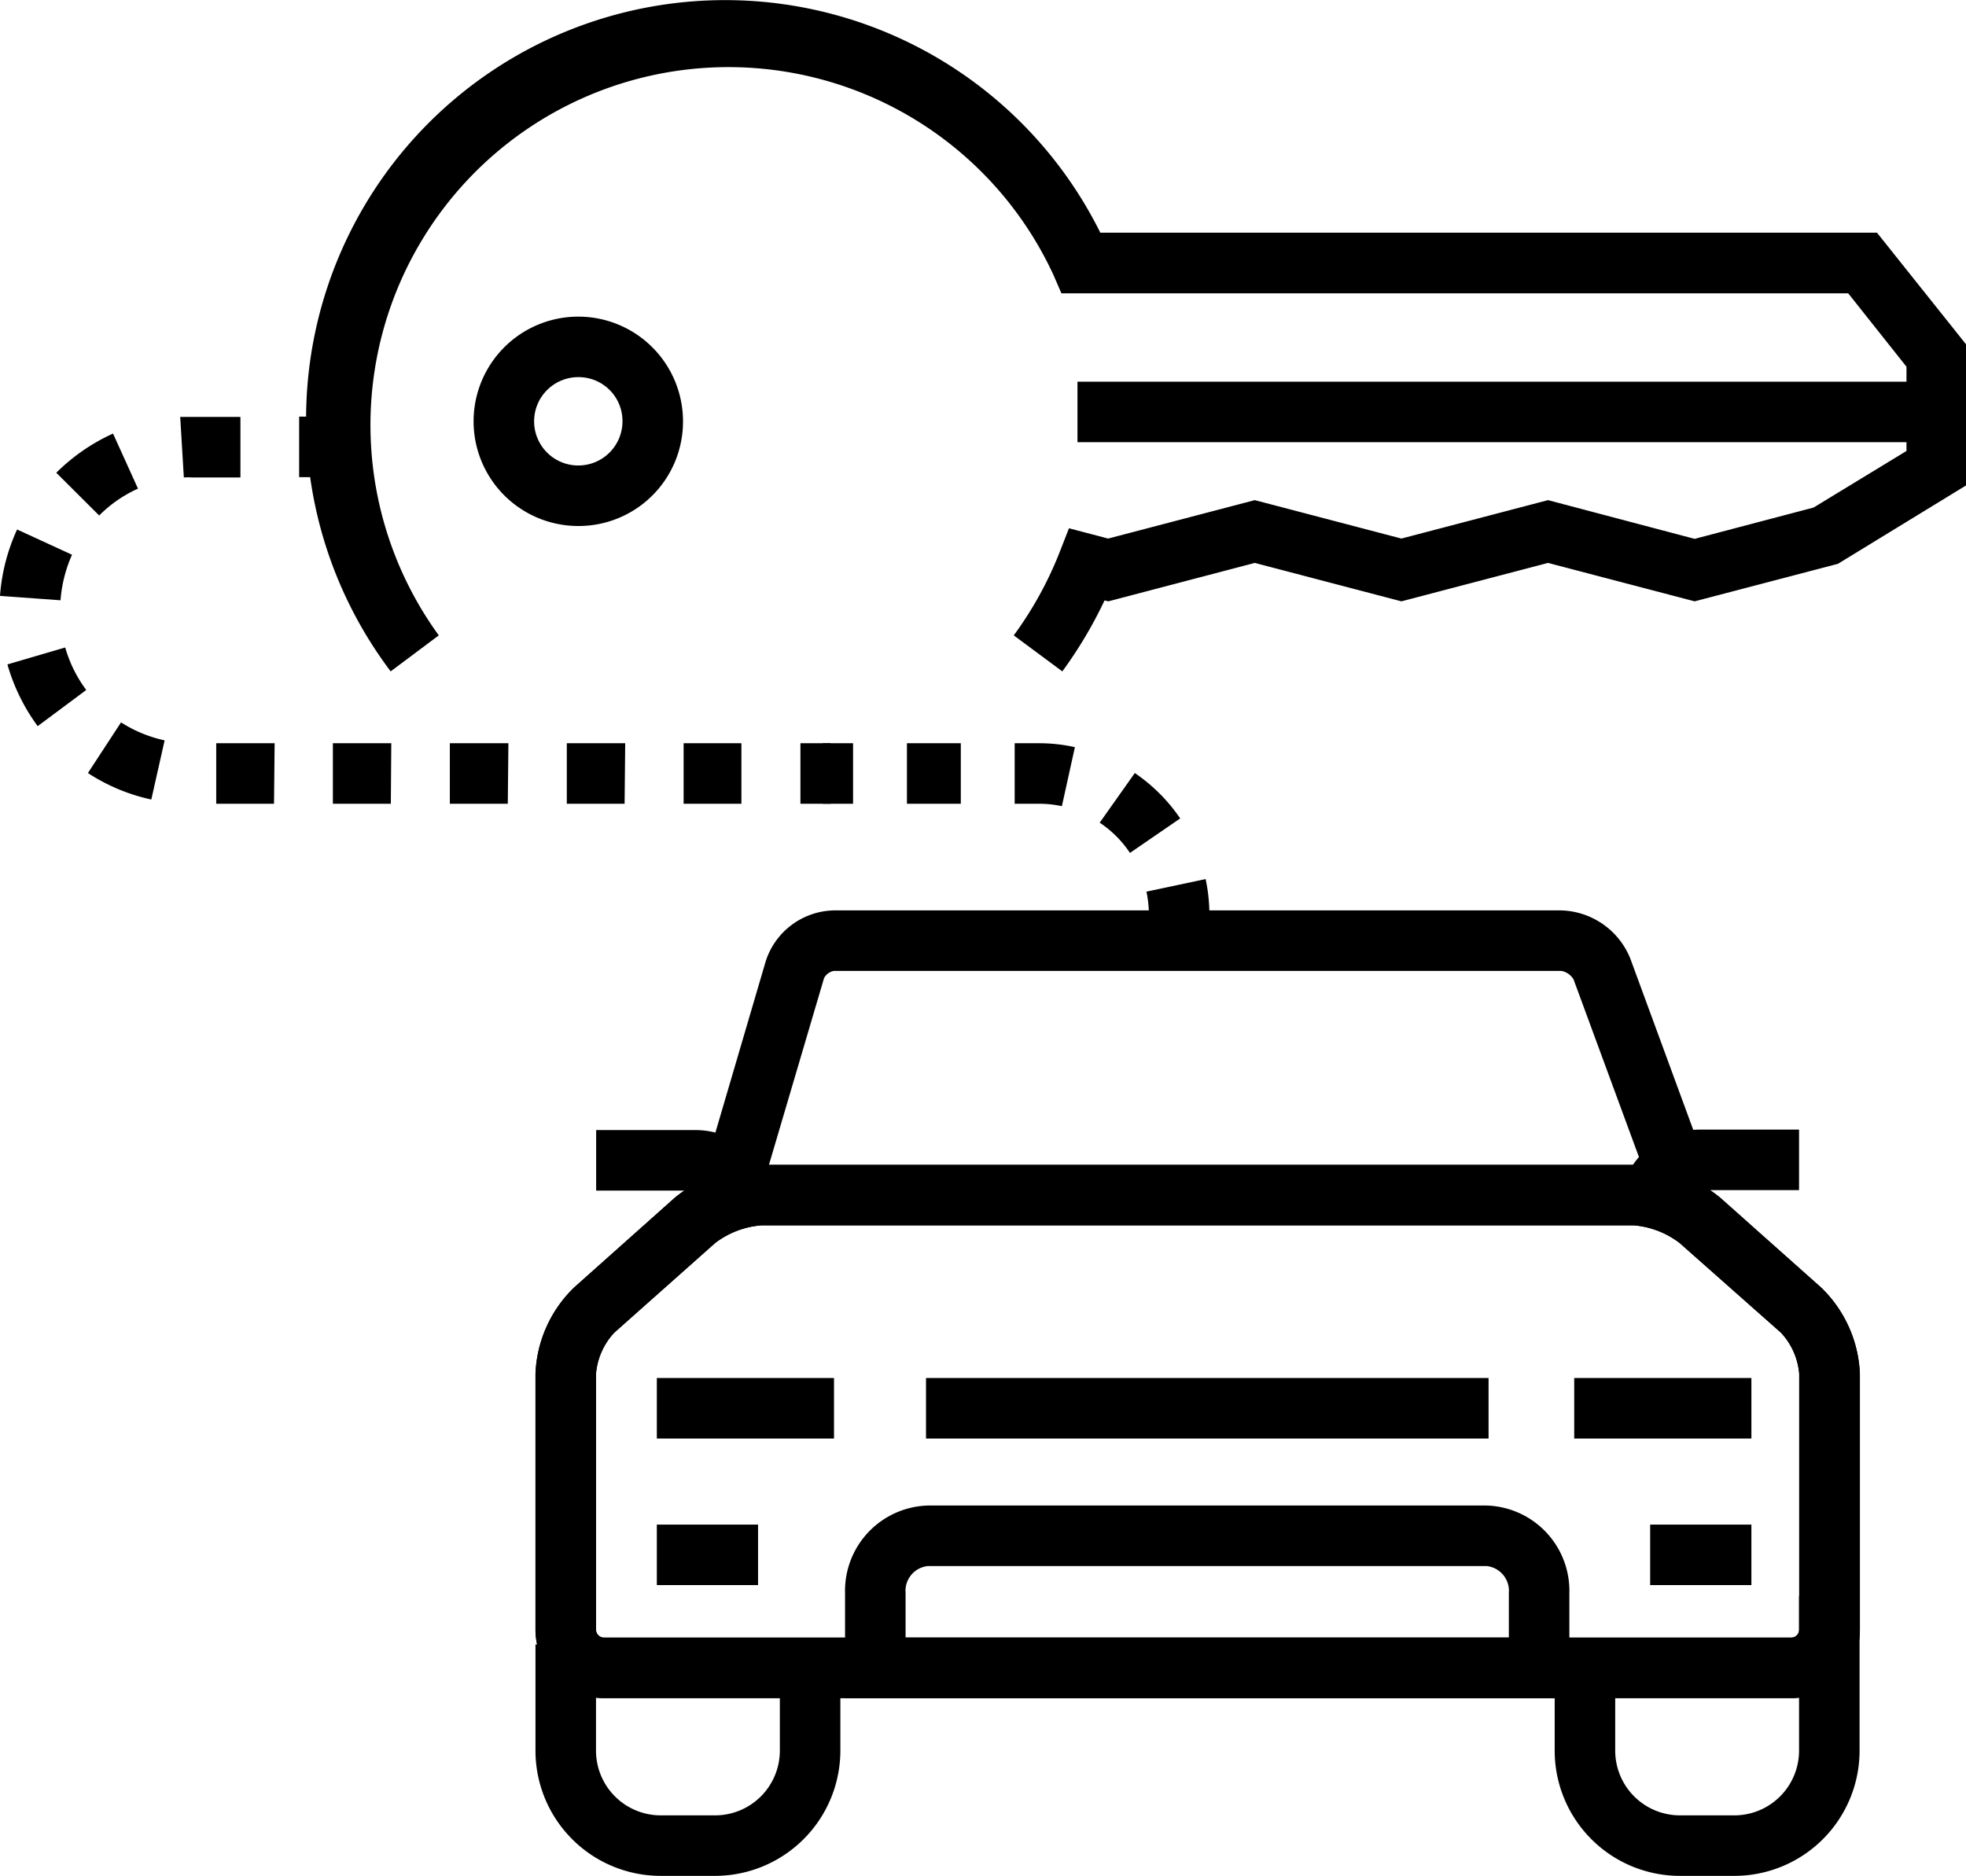 <?xml version="1.0" standalone="no"?><!DOCTYPE svg PUBLIC "-//W3C//DTD SVG 1.1//EN" "http://www.w3.org/Graphics/SVG/1.1/DTD/svg11.dtd"><svg t="1595487839944" class="icon" viewBox="0 0 1073 1024" version="1.1" xmlns="http://www.w3.org/2000/svg" p-id="2833" xmlns:xlink="http://www.w3.org/1999/xlink" width="209.57" height="200"><defs><style type="text/css"></style></defs><path d="M315.954 287.133a57.146 57.146 0 1 1 56.815-57.146 56.981 56.981 0 0 1-56.815 57.146z m0-81.259a24.114 24.114 0 1 0 23.783 24.114 23.948 23.948 0 0 0-23.783-24.114zM588.057 208.351h463.608v33.032H588.057z" p-id="2834"></path><path d="M213.223 366.493a228.666 228.666 0 1 1 387.303-239.484h423.886l49.135 61.605v76.057l-70.441 43.107-78.204 20.48-80.021-20.975-80.021 20.975-80.021-20.975-79.938 20.975-2.065-0.495a237.006 237.006 0 0 1-23.04 38.73L553.29 346.839a200.671 200.671 0 0 0 24.774-44.759l5.368-13.708 21.388 5.615 80.021-20.975 80.021 20.975 80.021-20.975 80.021 21.141 64.908-17.094 50.705-30.885v-45.997l-31.794-40.052h-429.419l-4.294-9.91A195.386 195.386 0 1 0 239.484 346.839zM660.067 499.695h-33.032a61.688 61.688 0 0 0-1.321-12.965l32.289-6.854a93.316 93.316 0 0 1 2.065 19.819zM616.712 465.59a59.541 59.541 0 0 0-16.516-16.516L619.355 421.987a93.977 93.977 0 0 1 24.774 24.774z m-37.161-25.517a59.375 59.375 0 0 0-12.717-1.321h-13.048v-33.032h13.048a88.857 88.857 0 0 1 19.819 2.147z m-55.164-1.321h-29.399v-33.032h29.399zM449.074 405.719h16.516v33.032h-16.516z" p-id="2835"></path><path d="M436.852 405.719h16.516v33.032h-16.516zM404.645 438.751h-31.546v-33.032H404.645z m-63.752 0h-31.546v-33.032h31.876z m-63.752 0h-31.628v-33.032h31.959z m-63.835 0H181.677v-33.032h31.876z m-63.752 0h-31.546v-33.032h31.876zM82.581 436.439a103.308 103.308 0 0 1-34.601-14.452L66.065 394.323a72.175 72.175 0 0 0 23.783 9.827zM20.563 396.387a106.281 106.281 0 0 1-16.516-33.693l31.546-9.249a71.763 71.763 0 0 0 11.479 23.205zM33.032 327.68l-33.032-2.395A105.373 105.373 0 0 1 9.332 289.032l29.977 13.791A74.983 74.983 0 0 0 33.032 327.68z m21.141-46.245l-23.453-23.37a106.116 106.116 0 0 1 30.968-21.388l13.626 30.059a70.937 70.937 0 0 0-21.223 14.699z m46.163-20.81l-1.982-33.032H131.221v33.032h-26.591a39.474 39.474 0 0 0-4.377 0zM163.262 227.427h16.516v33.032h-16.516zM423.474 660.645h-33.032A10.818 10.818 0 0 0 379.871 649.91h-54.503v-33.032H379.871a43.933 43.933 0 0 1 43.603 43.768zM916.645 660.645h-33.032a43.933 43.933 0 0 1 43.768-44.015h54.503v33.032h-54.503A10.818 10.818 0 0 0 916.645 660.645z" p-id="2836"></path><path d="M904.919 659.902L858.839 534.71a9.579 9.579 0 0 0-6.772-4.707H455.102a7.597 7.597 0 0 0-5.368 3.964L412.903 658.828l-31.628-9.332 36.666-124.862a39.969 39.969 0 0 1 37.079-27.665h397.048a41.951 41.951 0 0 1 37.739 26.343l45.997 125.192zM390.524 1024h-30.142a68.377 68.377 0 0 1-68.129-68.542v-57.806h33.032v57.806a35.345 35.345 0 0 0 35.097 35.51h30.142a35.345 35.345 0 0 0 35.097-35.51v-57.806h33.032v57.806a68.459 68.459 0 0 1-68.129 68.542zM946.87 1024H916.645a68.377 68.377 0 0 1-68.129-68.542v-42.116h33.032v42.116A35.345 35.345 0 0 0 916.645 990.968h30.142a35.345 35.345 0 0 0 35.097-35.51v-84.232h33.032v83.902a68.377 68.377 0 0 1-68.046 68.872z" p-id="2837"></path><path d="M977.837 926.968H329.497a37.409 37.409 0 0 1-37.244-37.492v-139.561a69.285 69.285 0 0 1 21.058-47.071l54.916-48.97A79.608 79.608 0 0 1 415.463 635.871H891.871a79.195 79.195 0 0 1 47.154 18.085l54.999 48.97a69.285 69.285 0 0 1 21.058 47.071v139.561a37.409 37.409 0 0 1-37.244 37.409zM415.463 668.903a47.649 47.649 0 0 0-25.187 9.662l-54.999 48.888a37.409 37.409 0 0 0-9.992 22.462v139.561a4.377 4.377 0 0 0 4.212 4.459h648.341a4.377 4.377 0 0 0 4.129-4.459v-139.561a37.409 37.409 0 0 0-9.992-22.462l-55.329-48.97a47.649 47.649 0 0 0-24.774-9.579z" p-id="2838"></path><path d="M977.837 926.968H329.497a37.409 37.409 0 0 1-37.244-37.492v-139.561a69.285 69.285 0 0 1 21.058-47.071l54.916-48.97A79.608 79.608 0 0 1 415.463 635.871H891.871a79.195 79.195 0 0 1 47.154 18.085l54.999 48.97a69.285 69.285 0 0 1 21.058 47.071v139.561a37.409 37.409 0 0 1-37.244 37.409zM415.463 668.903a47.649 47.649 0 0 0-25.187 9.662l-54.999 48.888a37.409 37.409 0 0 0-9.992 22.462v139.561a4.377 4.377 0 0 0 4.212 4.459h648.341a4.377 4.377 0 0 0 4.129-4.459v-139.561a37.409 37.409 0 0 0-9.992-22.462l-55.329-48.97a47.649 47.649 0 0 0-24.774-9.579z" p-id="2839"></path><path d="M856.526 926.968H461.213v-57.311a46.575 46.575 0 0 1 45.172-47.814h305.053a46.575 46.575 0 0 1 45.089 47.814z m-362.281-33.032h329.249v-24.279a13.626 13.626 0 0 0-12.057-14.782H506.385a13.626 13.626 0 0 0-12.139 14.782zM505.394 752.227h307.035v33.032H505.394zM358.483 832.248h55.246v33.032h-55.246zM900.625 832.248h55.246v33.032h-55.246zM358.483 752.227h96.702v33.032H358.483zM859.169 752.227h96.702v33.032h-96.702z" p-id="2840"></path></svg>